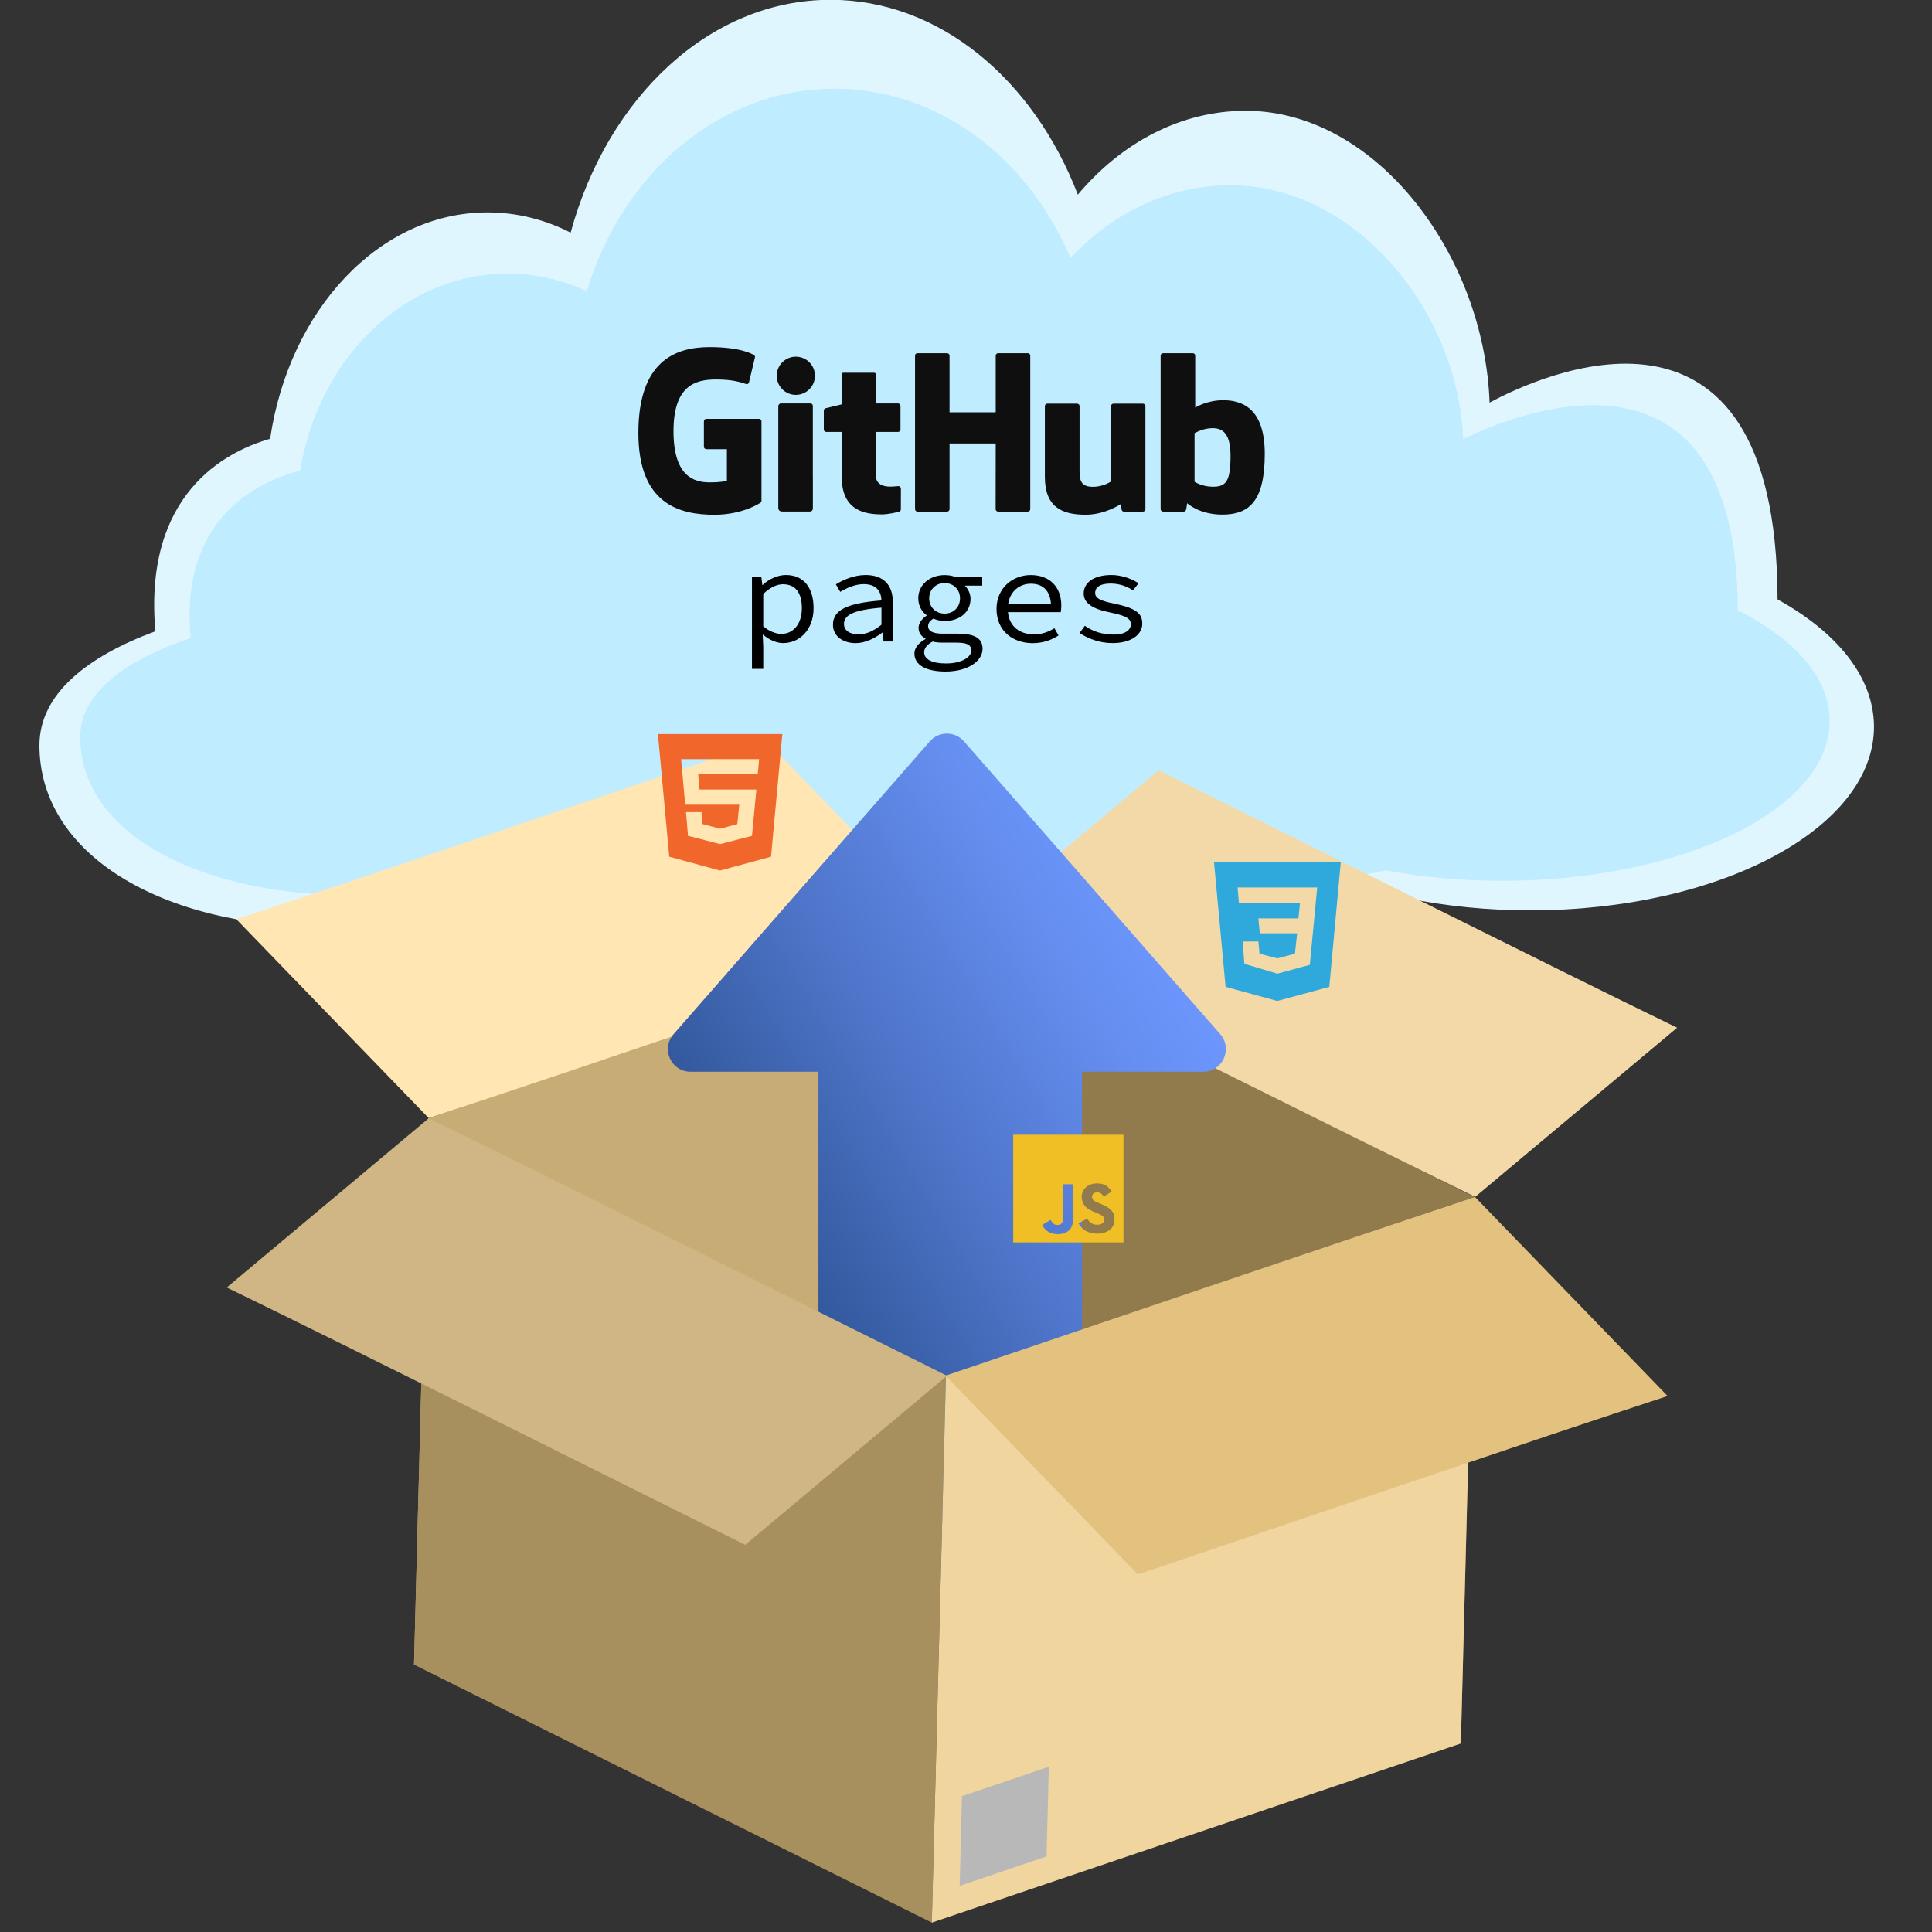 <?xml version="1.0" encoding="utf-8"?>
<!-- Generator: Adobe Adobe Illustrator 24.2.0, SVG Export Plug-In . SVG Version: 6.00 Build 0)  -->
<svg version="1.1" id="Layer_1" xmlns="http://www.w3.org/2000/svg" xmlns:xlink="http://www.w3.org/1999/xlink" x="0px" y="0px"
	 viewBox="0 0 500 500" style="enable-background:new 0 0 500 500;" xml:space="preserve">
<rect x="0" y="0" width="500" height="500" fill="#333333" stroke="none"/>
<style type="text/css">
	.st0{fill:#E0F6FF;}
	.st1{fill:#BFECFF;}
	.st2{fill:#917A4C;}
	.st3{fill:#C7AC75;}
	.st4{fill:none;stroke:#857350;stroke-width:2;stroke-miterlimit:10;}
	.st5{fill:#F2D9A7;}
	.st6{fill:#FFE6B3;}
	.st7{fill:url(#SVGID_1_);}
	.st8{fill:#A8905E;}
	.st9{fill:#F0D59E;}
	.st10{fill:#B8B8B8;}
	.st11{fill:#E3C27F;}
	.st12{fill:#CFB684;}
	.st13{fill:#F0BF25;}
	.st14{fill:#2FA9DC;}
	.st15{fill:#F1662B;}
	.st16{clip-path:url(#SVGID_3_);}
	.st17{clip-path:url(#SVGID_5_);fill:#100F0F;}
</style>
<g>
	<g>
		<path class="st0" d="M460.03,155.12c-0.19-86.83-62.31-57.52-74.53-50.92c-1.36-38.15-29.3-75.53-63.11-75.53
			c-16.83,0-32.13,8.25-43.45,21.7c-11.47-29.83-35.83-50.42-64.02-50.42c-31.2,0-57.7,25.21-67.24,60.26
			c-6.64-3.38-13.9-5.24-21.51-5.24c-28.03,0-51.35,25.25-56.26,58.59c-11.74,3.37-32.8,14.38-29.7,49.81
			c-17.69,6.54-30.01,16.26-30.01,29.52c0,27.8,30.8,47.12,75.07,47.12c21.35,0,46.17-2.1,66.15-7.38
			c26.76,6.73,64.46,10.93,106.23,10.93c42.04,0,79.95-4.25,106.74-11.06c9.83,2,20.5,3.1,31.65,3.1
			c49.13,0,88.95-21.27,88.95-47.51C484.98,175.29,475.48,163.66,460.03,155.12z"/>
	</g>
	<g>
		<path class="st1" d="M449.74,157.93c-0.18-75.53-59.42-50.04-71.07-44.29c-1.29-33.19-27.94-65.7-60.18-65.7
			c-16.05,0-30.64,7.18-41.43,18.88C266.11,40.86,242.88,22.95,216,22.95c-29.75,0-55.03,21.93-64.13,52.42
			c-6.33-2.94-13.25-4.56-20.51-4.56c-26.73,0-48.96,21.97-53.66,50.97c-11.2,2.93-31.27,12.51-28.33,43.33
			c-16.87,5.69-28.62,14.14-28.62,25.68c0,24.19,29.38,40.99,71.59,40.99c20.36,0,44.03-1.82,63.08-6.42
			c25.51,5.86,61.47,9.51,101.3,9.51c40.09,0,76.25-3.7,101.79-9.62c9.38,1.74,19.55,2.7,30.18,2.7c46.85,0,84.83-18.5,84.83-41.33
			C473.53,175.47,464.47,165.36,449.74,157.93z"/>
	</g>
	<polygon class="st2" points="244.07,384.46 247.73,243.07 381.72,309.83 378.07,451.22 	"/>
	<polygon class="st3" points="244.07,384.46 247.73,243.07 110.81,289.42 107.15,430.81 	"/>
	<line class="st4" x1="247.65" y1="243.17" x2="244.78" y2="360.48"/>
	<g>
		<path class="st5" d="M434.04,265.97c-33.23-16.15-100.5-49.86-134.18-66.6l-52.23,43.75c31.19,15.48,98.57,49.27,134.15,66.63"/>
	</g>
	<g>
		<path class="st6" d="M61.15,237.89c33.94-11.09,102.68-34.56,137.1-46.17l49.77,51.44c-31.87,10.73-100.73,34.26-137.07,46.2"/>
	</g>
	<g>
		<g>
			<linearGradient id="SVGID_1_" gradientUnits="userSpaceOnUse" x1="178.248" y1="335.713" x2="311.697" y2="256.179">
				<stop  offset="0" style="stop-color:#244985"/>
				<stop  offset="0.043" style="stop-color:#284D8B"/>
				<stop  offset="0.496" style="stop-color:#4E75C9"/>
				<stop  offset="0.827" style="stop-color:#658EF0"/>
				<stop  offset="1" style="stop-color:#6E97FF"/>
			</linearGradient>
			<path class="st7" d="M315.8,267.65l-66.34-75.8c-2.33-2.66-6.48-2.66-8.81,0l-66.34,75.8c-3.31,3.78-0.62,9.71,4.4,9.71h33.1
				v90.94c0,13.38,10.84,24.22,24.22,24.22h19.77c13.38,0,24.22-10.84,24.22-24.22v-90.94h31.37
				C316.42,277.36,319.11,271.43,315.8,267.65z"/>
		</g>
	</g>
	<polygon class="st8" points="107.15,430.81 110.81,289.42 244.8,356.18 241.15,497.57 	"/>
	<path class="st9" d="M241.15,497.57l3.66-141.39l136.92-46.35l-3.66,141.39L241.15,497.57z"/>
	<path class="st10" d="M248.36,488.06l0.6-23.21l22.48-7.61l-0.6,23.21L248.36,488.06z"/>
	<g>
		<path class="st11" d="M431.57,361.29c-33.94,11.09-102.68,34.56-137.1,46.17l-49.77-51.44c31.87-10.73,100.73-34.26,137.07-46.2"
			/>
	</g>
	<g>
		<path class="st12" d="M58.68,333.2c33.23,16.15,100.5,49.86,134.18,66.6l52.23-43.75c-31.19-15.48-98.57-49.27-134.15-66.63"/>
	</g>
	<g>
		<g>
			<path class="st13" d="M262.22,293.66h28.53l0,27.88h-28.53V293.66z M288.42,314.89c-0.21-1.27-1.06-2.34-3.57-3.34
				c-0.87-0.4-1.85-0.68-2.14-1.32c-0.11-0.38-0.12-0.59-0.05-0.82c0.18-0.75,1.09-0.98,1.8-0.77c0.46,0.14,0.89,0.49,1.16,1.05
				c1.23-0.79,1.23-0.79,2.09-1.31c-0.32-0.49-0.48-0.7-0.7-0.91c-0.75-0.82-1.75-1.24-3.37-1.2l-0.84,0.1
				c-0.8,0.19-1.57,0.61-2.03,1.17c-1.36,1.5-0.96,4.11,0.68,5.19c1.62,1.18,4,1.45,4.3,2.56c0.29,1.36-1.03,1.79-2.34,1.64
				c-0.96-0.21-1.5-0.68-2.09-1.55l-2.18,1.22c0.25,0.56,0.53,0.8,0.96,1.29c2.07,2.04,7.24,1.94,8.17-1.17
				c0.03-0.1,0.29-0.82,0.09-1.92C288.36,314.81,288.42,314.89,288.42,314.89z M277.74,306.48h-2.67c0,2.25-0.01,4.49-0.01,6.74
				c0,1.43,0.07,2.74-0.16,3.15c-0.39,0.8-1.4,0.7-1.86,0.56c-0.47-0.23-0.71-0.54-0.99-0.99c-0.07-0.12-0.13-0.23-0.15-0.23
				l-2.17,1.31c0.36,0.73,0.89,1.36,1.57,1.76c1.02,0.59,2.38,0.78,3.81,0.47c0.93-0.26,1.73-0.8,2.15-1.64
				c0.61-1.08,0.48-2.4,0.47-3.89c0.01-2.39,0-4.77,0-7.18C277.73,306.54,277.74,306.48,277.74,306.48z"/>
		</g>
	</g>
	<g>
		<g>
			<path class="st14" d="M314.18,223.06H347l-2.98,32.34l-13.46,3.65l-13.38-3.66L314.18,223.06z M340.89,229.68l-20.6,0l0.33,3.93
				l15.82,0l-0.4,4.07h-10.38l0.38,3.86h9.66l-0.57,5.28l-4.55,1.21l-4.62-1.21l-0.29-3.16h-4.08l0.45,5.78l8.54,2.55l8.4-2.29
				L340.89,229.68L340.89,229.68z"/>
		</g>
	</g>
	<g>
		<g>
			<path class="st15" d="M170.27,189.98h32.2l-2.93,31.73l-13.21,3.59l-13.13-3.59L170.27,189.98z M181.05,204.33l-0.36-4l15.42,0
				l0.35-3.86l-20.2,0l1.07,11.78l13.99,0l-0.5,5.04l-4.46,1.18l-4.53-1.19l-0.29-3.1h-4l0.51,6.14l8.31,2.13l8.25-2.12l1.14-12
				L181.05,204.33L181.05,204.33z"/>
		</g>
	</g>
	<g>
		<g>
			<g>
				<defs>
					<rect id="SVGID_2_" x="136.45" y="63.8" width="208.82" height="101.07"/>
				</defs>
				<clipPath id="SVGID_3_">
					<use xlink:href="#SVGID_2_"  style="overflow:visible;"/>
				</clipPath>
				<g class="st16">
					<defs>
						<rect id="SVGID_4_" x="154.45" y="81.07" width="177.32" height="63.06"/>
					</defs>
					<clipPath id="SVGID_5_">
						<use xlink:href="#SVGID_4_"  style="overflow:visible;"/>
					</clipPath>
					<path class="st17" d="M196.43,108.4h-13.62c-0.35,0-0.64,0.28-0.64,0.63v6.59c0,0.35,0.29,0.63,0.64,0.63h5.31v8.19
						c0,0-1.19,0.4-4.49,0.4c-3.89,0-9.33-1.41-9.33-13.24c0-11.83,5.66-13.39,10.98-13.39c4.6,0,6.58,0.8,7.84,1.19
						c0.4,0.12,0.76-0.27,0.76-0.62l1.52-6.37c0-0.16-0.06-0.36-0.24-0.49c-0.51-0.36-3.64-2.09-11.53-2.09
						c-9.09,0-18.42,3.83-18.42,22.24c0,18.41,10.68,21.15,19.68,21.15c7.45,0,11.97-3.15,11.97-3.15c0.19-0.1,0.21-0.36,0.21-0.48
						v-20.56C197.07,108.68,196.78,108.4,196.43,108.4"/>
					<path class="st17" d="M266.63,92.04c0-0.35-0.28-0.63-0.63-0.63h-7.67c-0.35,0-0.64,0.28-0.64,0.63c0,0,0,14.67,0,14.67h-11.95
						V92.04c0-0.35-0.28-0.63-0.63-0.63h-7.67c-0.35,0-0.63,0.28-0.63,0.63v39.72c0,0.35,0.28,0.64,0.63,0.64h7.67
						c0.35,0,0.63-0.29,0.63-0.64v-16.99h11.95c0,0-0.02,16.99-0.02,16.99c0,0.35,0.28,0.64,0.64,0.64H266
						c0.35,0,0.63-0.29,0.63-0.64V92.04z"/>
					<path class="st17" d="M210.91,97.25c0-2.73-2.21-4.94-4.95-4.94c-2.73,0-4.94,2.21-4.94,4.94c0,2.73,2.22,4.95,4.94,4.95
						C208.69,102.19,210.91,99.98,210.91,97.25"/>
					<path class="st17" d="M210.36,123.38v-18.34c0-0.35-0.28-0.63-0.63-0.63h-7.65c-0.35,0-0.66,0.36-0.66,0.71v26.27
						c0,0.77,0.49,1,1.12,1h6.89c0.76,0,0.94-0.37,0.94-1.01V123.38z"/>
					<path class="st17" d="M295.78,104.47h-7.61c-0.35,0-0.63,0.28-0.63,0.64v19.48c0,0-1.93,1.4-4.68,1.4
						c-2.74,0-3.47-1.23-3.47-3.89v-16.99c0-0.35-0.28-0.64-0.63-0.64h-7.72c-0.35,0-0.63,0.28-0.63,0.64v18.27
						c0,7.9,4.45,9.83,10.57,9.83c5.02,0,9.07-2.75,9.07-2.75s0.19,1.45,0.28,1.62c0.09,0.17,0.31,0.34,0.56,0.34l4.91-0.02
						c0.35,0,0.63-0.29,0.63-0.63l0-26.66C296.42,104.76,296.13,104.47,295.78,104.47"/>
					<path class="st17" d="M316.58,103.58c-4.32,0-7.26,1.91-7.26,1.91V92.04c0-0.35-0.28-0.63-0.63-0.63h-7.69
						c-0.35,0-0.63,0.28-0.63,0.63v39.72c0,0.35,0.28,0.64,0.63,0.64h5.34c0.24,0,0.42-0.12,0.56-0.34
						c0.13-0.21,0.32-1.83,0.32-1.83s3.14,2.95,9.1,2.95c6.99,0,11-3.51,11-15.75S320.91,103.58,316.58,103.58 M313.58,125.96
						c-2.64-0.08-4.43-1.27-4.43-1.27v-12.58c0,0,1.77-1.07,3.93-1.26c2.74-0.24,5.38,0.58,5.38,7.05
						C318.46,124.72,317.27,126.07,313.58,125.96"/>
					<path class="st17" d="M232.4,104.41h-5.75c0,0-0.01-7.52-0.01-7.52c0-0.28-0.15-0.43-0.48-0.43h-7.84
						c-0.3,0-0.47,0.13-0.47,0.42v7.77c0,0-3.93,0.94-4.19,1.01c-0.26,0.08-0.46,0.32-0.46,0.61v4.88c0,0.35,0.28,0.63,0.63,0.63
						h4.02v11.75c0,8.73,6.19,9.59,10.36,9.59c1.91,0,4.19-0.61,4.57-0.74c0.23-0.08,0.36-0.32,0.36-0.57l0.01-5.37
						c0-0.35-0.3-0.63-0.64-0.63c-0.34,0-1.19,0.13-2.08,0.13c-2.83,0-3.78-1.3-3.78-2.98c0-1.68,0-11.17,0-11.17h5.75
						c0.35,0,0.64-0.28,0.64-0.63v-6.12C233.04,104.69,232.75,104.41,232.4,104.41"/>
				</g>
			</g>
		</g>
		<g>
			<g>
				<path d="M194.61,149.23h2.42l0.25,2.14h0.11c1.6-1.49,3.85-2.56,5.99-2.56c4.67,0,7.17,3.35,7.17,8.57
					c0,5.7-3.71,9.05-7.88,9.05c-1.6,0-3.64-0.79-5.17-2.18h-0.11l0.14,3.18v5.67h-2.92V149.23z M207.52,157.39
					c0-3.7-1.43-6.19-4.89-6.19c-1.53,0-3.32,0.79-5.1,2.52v8.36c1.64,1.42,3.46,1.97,4.64,1.97
					C205.27,164.06,207.52,161.54,207.52,157.39z"/>
				<path d="M215.57,161.68c0-3.77,3.6-5.6,12.55-6.29c-0.07-2.28-1.25-4.22-4.6-4.22c-2.25,0-4.46,1.04-6.06,2l-1.14-1.94
					c1.75-1.11,4.67-2.42,7.7-2.42c4.74,0,7.03,2.73,7.03,6.91v10.3h-2.39l-0.25-2.28h-0.11c-1.93,1.45-4.39,2.7-6.85,2.7
					C218.21,166.44,215.57,164.68,215.57,161.68z M228.12,161.68v-4.42c-7.42,0.59-9.7,2-9.7,4.22c0,1.9,1.82,2.7,3.82,2.7
					C224.2,164.16,226.16,163.26,228.12,161.68z"/>
				<path d="M236.65,169.11c0-1.35,1-2.7,2.85-3.73v-0.14c-0.93-0.48-1.78-1.35-1.78-2.76c0-1.07,0.75-2.28,2.07-3.15v-0.14
					c-1.18-0.86-2.14-2.35-2.14-4.35c0-3.66,3.14-6.01,6.81-6.01c1,0,1.82,0.14,2.57,0.41h7.17v2.32h-4.49
					c0.78,0.79,1.46,2.04,1.46,3.39c0,3.59-2.96,5.77-6.7,5.77c-0.89,0-1.96-0.21-2.92-0.62c-0.86,0.52-1.36,1.14-1.36,1.94
					c0,1.31,1.32,1.94,3.6,1.94h3.89c4.46,0,6.6,1.11,6.6,3.94c0,3.15-3.74,5.88-9.63,5.88
					C239.57,173.77,236.65,172.08,236.65,169.11z M251.37,168.35c0-1.59-1.32-2.04-3.96-2.04h-3.39c-1,0-1.89-0.07-2.64-0.28
					c-1.64,0.86-2.21,1.83-2.21,2.8c0,1.76,1.96,2.87,5.67,2.87C248.88,171.7,251.37,170.07,251.37,168.35z M248.45,154.83
					c0-2.35-1.78-3.94-3.99-3.94c-2.17,0-3.99,1.59-3.99,3.94c0,2.42,1.82,3.97,3.99,3.97
					C246.67,158.81,248.45,157.25,248.45,154.83z"/>
				<path d="M257.9,157.6c0-5.46,4.21-8.78,8.84-8.78c4.99,0,7.92,3.15,7.92,7.88c0,0.66-0.07,1.28-0.14,1.73h-13.66
					c0.36,3.8,3.14,5.74,6.74,5.74c2.07,0,3.71-0.62,5.28-1.59l1.07,1.87c-1.71,1.11-3.92,2-6.7,2
					C262.03,166.44,257.9,163.2,257.9,157.6z M260.93,156.21h11.05c-0.25-3.46-2.21-5.15-5.17-5.15
					C263.96,151.06,261.46,152.9,260.93,156.21z"/>
				<path d="M279.4,163.82l1.35-1.87c2,1.38,4.32,2.28,7.52,2.28c2.92,0,4.39-1.21,4.39-2.63c0-1.28-0.71-2.18-5.42-3.11
					c-4.49-0.9-6.78-2.38-6.78-4.91c0-2.7,2.46-4.77,7.2-4.77c2.64,0,5.28,1,6.99,2.14l-1.43,1.83c-1.61-1.07-3.6-1.76-5.81-1.76
					c-2.96,0-3.99,1.14-3.99,2.42c0,1.45,1.5,2.07,5.03,2.8c5.78,1.21,7.17,2.63,7.17,5.18c0,2.73-2.75,5.01-7.7,5.01
					C284.53,166.44,281.5,165.23,279.4,163.82z"/>
			</g>
		</g>
	</g>
</g>
</svg>
